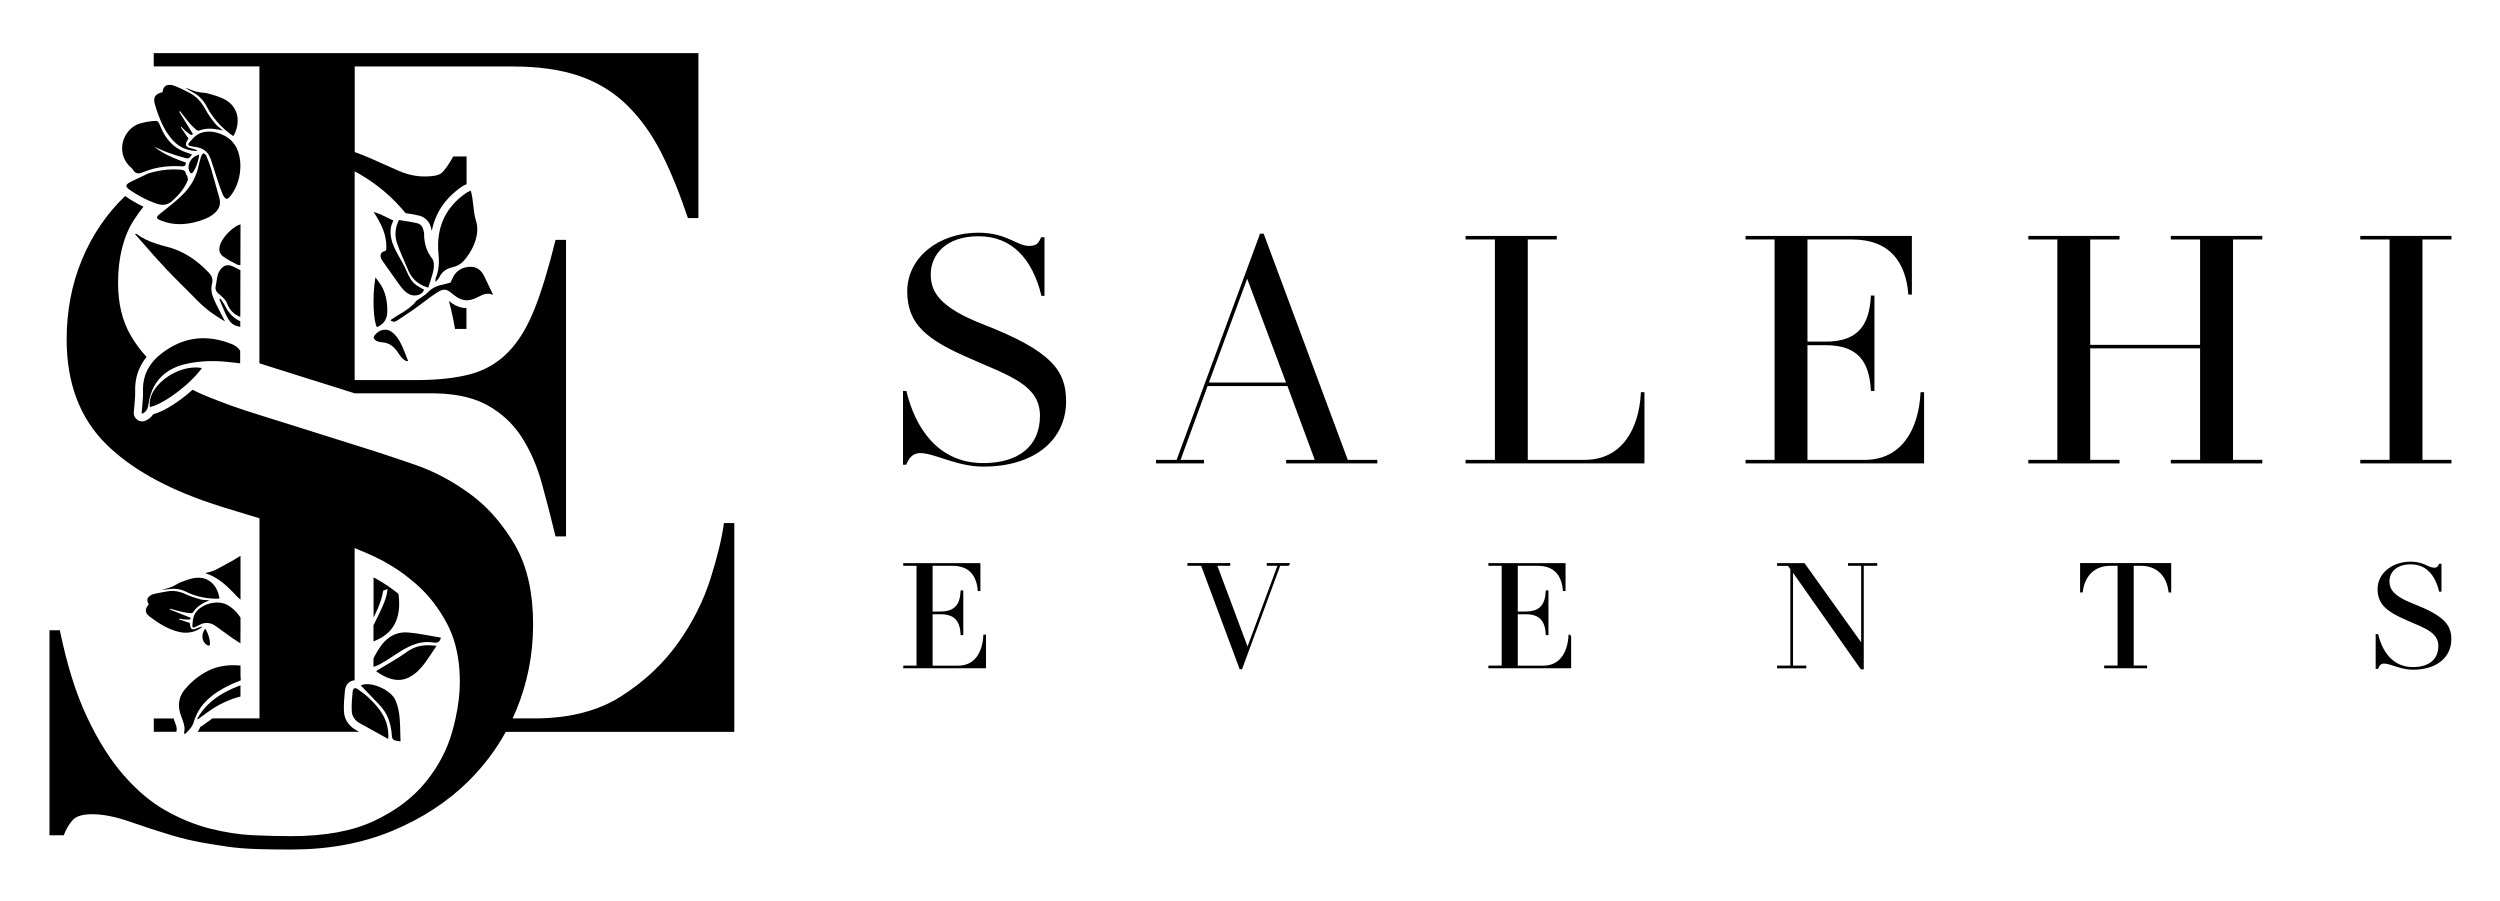 <?xml version="1.0" encoding="utf-8"?>
<!-- Generator: Adobe Illustrator 23.0.5, SVG Export Plug-In . SVG Version: 6.00 Build 0)  -->
<svg version="1.1" id="Layer_1" xmlns="http://www.w3.org/2000/svg" xmlns:xlink="http://www.w3.org/1999/xlink" x="0px" y="0px"
	 viewBox="0 0 1280 461.12" style="enable-background:new 0 0 1280 461.12;" xml:space="preserve">
<style type="text/css">
	.st0{stroke:#000000;stroke-miterlimit:10;}
</style>
<g>
	<g>
		<path d="M193.04,167.53c1.08-0.48,1.98-1.05,2.73-1.76c1.58-1.48,2.43-3.46,2.51-5.9c0.13-4.37-0.53-8.66-2.46-12.59
			c0-0.03-0.03-0.03-0.03-0.05c-0.93-1.86-2.36-3.49-3.56-5.22C190.48,152.17,191.25,165.09,193.04,167.53"/>
		<path d="M194.94,175.18c0.33,0.05,0.65,0.08,0.95,0.1c3.19,0.25,5.44,1.96,7.28,4.37c0.93,1.2,1.66,2.61,2.71,3.69
			c0.53,0.55,1.2,1,1.96,1.51h1.13c-1.43-3.56-2.53-6.72-4.09-9.66c-1.08-2.06-2.63-4.09-4.52-5.39c-1.66-1.15-3.66-1.23-5.42-0.55
			c-1.56,0.6-2.94,1.83-3.71,3.44C191.88,174.53,193.39,174.98,194.94,175.18"/>
		<path d="M123.14,307.09v-22.5c-0.03,0.03-0.05,0.03-0.1,0.05c-0.38,0.2-0.75,0.43-1.13,0.68c-0.58,0.38-1.18,0.73-1.76,1.08
			c-0.58,0.35-1.15,0.7-1.76,1.03c-1.76,1-3.54,1.98-5.34,2.91c-1,0.53-2.01,1.05-3.01,1.56c-0.35,0.18-0.73,0.35-1.13,0.48
			c-0.55,0.2-1.13,0.35-1.73,0.5c-0.25,0.08-0.5,0.13-0.78,0.2c-0.23,0.05-0.45,0.13-0.65,0.18c-0.23,0.05-0.45,0.13-0.68,0.2
			c0.63,0.2,1.25,0.43,1.86,0.68c0.6,0.25,1.18,0.5,1.76,0.78c1.13,0.58,2.21,1.2,3.24,1.91c0.38,0.25,0.78,0.53,1.15,0.8
			c0.95,0.7,1.86,1.46,2.76,2.26c0.93,0.83,1.83,1.68,2.71,2.58c0.3,0.3,0.58,0.6,0.88,0.9c0.58,0.6,1.15,1.2,1.71,1.83
			C121.79,305.86,122.46,306.51,123.14,307.09"/>
		<path d="M123.14,346.58v-5.8c-1.53-0.15-3.06-0.23-4.59-0.18c-0.48,0-0.95,0.03-1.43,0.05c-0.05,0-0.1,0-0.15,0.03
			c-0.4,0.03-0.8,0.05-1.2,0.1c-0.1,0-0.23,0.03-0.33,0.05c-0.33,0.05-0.65,0.08-0.98,0.15c-0.03,0-0.05,0-0.08,0
			c-0.1,0.03-0.23,0.03-0.33,0.05c-0.43,0.08-0.88,0.15-1.3,0.25c-0.03,0-0.03,0-0.05,0c-0.45,0.1-0.9,0.2-1.35,0.33
			c-0.1,0.03-0.23,0.08-0.33,0.1c-0.33,0.1-0.65,0.2-0.98,0.3c-0.15,0.05-0.28,0.1-0.43,0.15c-0.3,0.1-0.63,0.23-0.93,0.35
			c-0.13,0.05-0.28,0.1-0.4,0.15c-0.43,0.18-0.85,0.38-1.3,0.58c-0.6,0.3-1.2,0.6-1.81,0.93c-1.03,0.58-2.03,1.18-2.99,1.86
			c-1.08,0.75-2.11,1.56-3.11,2.41c-1.66,1.43-3.19,3.01-4.59,4.74c-0.28,0.33-0.5,0.65-0.73,0.98c-0.23,0.33-0.43,0.68-0.63,1
			c-0.53,0.95-0.9,1.93-1.15,2.94c-0.53,2.16-0.45,4.42,0.2,6.77c0.13,0.43,0.25,0.85,0.4,1.28c0.15,0.43,0.3,0.85,0.48,1.28
			c0.05,0.1,0.08,0.23,0.13,0.33c0.03,0.1,0.08,0.2,0.1,0.3c0.15,0.43,0.3,0.85,0.45,1.28c0.13,0.38,0.25,0.78,0.35,1.15
			c0.03,0.1,0.05,0.2,0.08,0.3c0.15,0.58,0.25,1.18,0.3,1.78c0.03,0.25,0.03,0.5,0.03,0.75c0,0.43-0.05,0.83-0.13,1.28
			c-0.05,0.28-0.1,0.58-0.18,0.88c0.23,0.08,0.43,0.18,0.65,0.25c0.35-0.38,0.73-0.75,1.1-1.13c0.15-0.15,0.28-0.3,0.43-0.43
			c0.5-0.53,1-1.05,1.43-1.63c0.3-0.43,0.58-0.88,0.8-1.35c0.03-0.05,0.05-0.1,0.08-0.15c0.13-0.28,0.25-0.53,0.35-0.8
			c0.1-0.28,0.2-0.55,0.28-0.83c0.18-0.55,0.35-1.1,0.55-1.63c0.13-0.35,0.25-0.68,0.4-1c0.35-0.85,0.75-1.68,1.2-2.46
			c1.33-2.36,2.99-4.39,4.94-6.22c1.91-1.81,4.09-3.36,6.45-4.79l0,0c0.5-0.3,1-0.58,1.51-0.85c0.18-0.1,0.35-0.2,0.53-0.3l0,0l0,0
			c0.1-0.05,0.23-0.13,0.33-0.18c0.25-0.15,0.5-0.28,0.78-0.4c0.6-0.33,1.23-0.63,1.86-0.93c0.5-0.23,0.98-0.45,1.48-0.68
			c1.28-0.58,2.61-1.1,3.91-1.61v-1.78"/>
		<path d="M76.58,315.65c4.74,3.61,9.76,6.8,15.73,8.03c1.18,0.25,2.36,0.33,3.49,0.25c1.43-0.08,2.86-0.38,4.21-0.9
			c0.75-0.3,1.48-0.65,2.21-1.08c0.4-0.23,0.75-0.53,1.15-0.8c-0.05-0.1-0.1-0.2-0.15-0.33c-0.73,0.25-1.48,0.43-2.16,0.75
			c-0.23,0.1-0.43,0.18-0.63,0.28c-2.21,0.88-2.94,0.25-3.19-2.48c-0.03-0.18,0-0.35,0-0.4c-0.88-0.3-1.73-0.58-2.58-0.85
			c-1-0.33-2.01-0.68-2.99-1c0.03-0.13,0.05-0.25,0.1-0.38c0.68,0.13,1.35,0.28,2.03,0.35c0.33,0.03,0.65,0.05,0.98,0.08
			c0.43,0.03,0.85,0.03,1.28,0.03c0.7-0.03,1.61,0.18,1.58-0.88c-0.85-0.33-1.68-0.68-2.51-1c-2.71-1.08-5.42-2.16-8.1-3.24
			c0.05-0.15,0.1-0.28,0.15-0.43c2.08,0.58,4.14,1.2,6.22,1.68c0.75,0.18,1.51,0.3,2.26,0.4c0.68,0.1,1.35,0.15,2.06,0.23
			c0.38,0.05,0.93-0.13,1.1-0.4c1-1.61,2.28-2.81,3.74-3.81c1.4-0.98,2.99-1.73,4.64-2.41c-1.56-0.15-3.19-0.05-4.69-0.48
			c-0.13-0.03-0.23-0.08-0.35-0.1c-2.36-0.65-4.74-1.43-6.95-2.48c-3.06-1.43-6.17-2.06-9.48-1.51c-2.08,0.35-4.16,0.73-6.22,1.2
			c-0.3,0.08-0.6,0.15-0.9,0.2c-0.93,0.23-1.88,0.83-2.53,1.51c-0.93,1-0.78,2.33,0.03,3.64c-0.03,0.08,0,0.2-0.05,0.25
			C74.09,311.96,74.12,313.77,76.58,315.65"/>
		<path d="M123.14,323.47v-7.3c-0.08-0.1-0.15-0.23-0.23-0.33c-1.71-2.53-3.91-4.69-6.42-6.07c-0.38-0.2-0.78-0.4-1.2-0.55
			c-1.33-0.5-2.81-0.73-4.29-0.73c-2.23,0.03-4.52,0.58-6.5,1.58c-2.38,1.2-4.34,3.01-5.22,5.29c-0.58,1.51-0.63,3.26-0.8,4.92
			c-0.1,1,0.53,1.23,1.35,0.83c0.45-0.2,0.88-0.45,1.33-0.68c0.3-0.15,0.6-0.3,0.9-0.45c1.58-0.88,3.16-1.18,4.69-0.98
			c0.53,0.08,1.03,0.2,1.56,0.38c0.63,0.23,1.23,0.55,1.86,0.98c1.88,1.3,3.69,2.63,5.49,3.96c2.41,1.78,4.84,3.51,7.45,5.09v-5.95"
			/>
		<path d="M101.82,295.78c-0.63,0-1.25,0.03-1.93,0.1c-2.43,0.35-4.84,1.25-7.15,2.13c-0.55,0.2-1.1,0.48-1.63,0.78
			c-1,0.55-2.01,1.2-3.06,1.63c-1.61,0.65-3.31,1.03-4.99,1.53c0,0.05,0,0.08,0,0.1c1.28-0.15,2.58-0.25,3.86-0.45
			c3.06-0.45,5.92,0.13,8.68,1.53c2.43,1.23,5.37,2.16,8.33,2.73c2.43,0.48,4.92,0.7,7.2,0.65c0.4,0,0.83,0,1.23-0.03
			c-0.08-0.7-0.23-1.38-0.4-2.03c-0.38-1.46-0.98-2.81-1.76-3.99C108.36,297.68,105.45,295.83,101.82,295.78"/>
		<path d="M107.18,330.5c0.25-0.15,0.35-0.75,0.33-1.15c-0.1-1.88-0.58-3.64-1.3-5.32c-0.15-0.35-0.3-0.7-0.48-1.05
			c-0.18-0.38-0.38-0.75-0.58-1.13c-0.43,0.5-0.78,1.03-1.03,1.61c-0.3,0.73-0.48,1.53-0.48,2.28c-0.03,1.83,0.8,3.56,2.33,4.49
			C106.33,330.45,106.91,330.65,107.18,330.5"/>
		<path d="M191.23,341.41c0.93-0.25,1.81-0.58,2.63-1c3.01-1.56,5.85-3.46,8.71-5.32c0.88-0.58,1.73-1.13,2.61-1.68
			c5.07-3.16,10.34-5.44,16.53-4.47c0.3,0.05,0.6,0.08,0.88,0.1c0.25,0.03,0.5,0.03,0.75,0c0.2-0.03,0.4-0.05,0.6-0.13
			c0.2-0.05,0.38-0.13,0.53-0.25c0.18-0.1,0.33-0.23,0.48-0.4c0.15-0.15,0.28-0.35,0.38-0.58c0.18-0.33,0.3-0.73,0.38-1.23
			c-1.51-0.25-2.99-0.5-4.49-0.78c-0.6-0.1-1.2-0.23-1.83-0.33c-3.51-0.63-7.05-1.25-10.61-1.51c-0.43-0.03-0.85-0.05-1.28-0.05
			c-0.1,0-0.2,0-0.33,0c-0.35,0-0.68,0.03-1,0.05c-0.08,0-0.15,0.03-0.23,0.03c-0.85,0.1-1.68,0.28-2.48,0.5
			c-3.36,1-6.22,3.26-8.48,6.42c-1.15,1.61-2.21,3.31-3.11,5.07c-0.25,0.48-0.45,0.9-0.65,1.3v4.24"/>
		<path d="M194.31,313.89c-1,2.11-2.03,4.16-3.09,6.25v8.25c8.61-3.36,12.74-9.01,13.15-18.29c0.08-1.83-0.05-3.91-0.35-6.05
			c-0.18-0.15-0.35-0.28-0.53-0.4c-0.8-0.63-1.61-1.28-2.43-1.88c-0.4-0.3-0.8-0.58-1.2-0.85c-0.43-0.3-0.88-0.63-1.3-0.93
			c-0.68-0.45-1.33-0.88-2.01-1.3c-1.08-0.68-2.16-1.33-3.26-1.96c-0.68-0.38-1.35-0.78-2.03-1.13v20.55
			c1.48-2.94,2.83-5.9,3.81-8.98c0.48-1.53,0.88-3.11,1.13-4.72c0.7-0.28,1.48-0.58,2.26-0.9c-0.15,1.61-0.5,3.19-0.98,4.72
			C196.65,308.87,195.49,311.38,194.31,313.89"/>
		<path d="M69.05,119.79c1.46,1.66,2.89,3.26,4.32,4.89c3.84,4.39,7.58,8.68,11.49,12.82c5.29,5.62,10.91,10.94,16.31,16.48
			c4.14,4.24,8.86,7.65,14.05,10.61c-0.28-0.55-0.58-1.08-0.85-1.63c-1.61-3.19-3.34-6.32-4.79-9.58c-1.13-2.56-1.78-5.32-1.03-8.1
			c0.63-2.31-0.08-4.01-1.61-5.64c-6.02-6.4-12.97-11.16-21.63-13.35c-3.79-0.95-7.53-2.06-11.01-3.81
			c-1.51-0.75-2.96-1.63-4.37-2.66C69.8,119.74,69.65,119.79,69.05,119.79"/>
		<path d="M123.09,138.35c-1.23-0.7-2.51-1.33-3.81-1.93c-2.31-1.05-4.26-0.83-5.92,1c-0.8,0.88-1.48,2.03-1.81,3.16
			c-0.53,1.91-0.68,3.94-1.1,5.9c-0.38,1.73,0.23,2.86,1.61,4.01c1.63,1.38,3.54,2.96,4.21,4.84c1.3,3.66,3.71,5.72,6.77,6.92
			L123.09,138.35"/>
		<path d="M123.14,114.84c-1.46,0.4-3.21,1.51-4.89,2.94c-4.49,3.86-8.4,10.34-4.09,13.47c2.21,1.61,4.62,2.89,7.05,4.11
			c0.55,0.28,1.2,0.38,1.88,0.4L123.14,114.84"/>
		<path d="M123.02,164.47c-3.21-1.35-5.95-4.09-7.9-8.08c-0.6-1.23-1.53-2.31-2.28-3.46c-0.18,0.13-0.35,0.25-0.53,0.38
			c0.63,1.48,1.28,2.96,1.91,4.44c2.91,6.9,4.01,8.73,8.81,9.61L123.02,164.47"/>
		<path d="M90.02,371.07c-0.18-0.58-0.43-1.23-0.7-1.96c-0.15-0.4-0.3-0.83-0.45-1.25H78.74v6.82h11.52
			c0.03-0.08,0.03-0.15,0.05-0.2c0.05-0.2,0.1-0.38,0.13-0.58c0.03-0.2,0.05-0.38,0.05-0.58c0-0.15,0-0.3-0.03-0.45
			c-0.03-0.38-0.13-0.8-0.23-1.23C90.13,371.44,90.07,371.27,90.02,371.07"/>
		<path d="M370.66,267.78c-0.98,7.48-3.26,16.93-6.82,28.3c-3.59,11.39-9.08,22.38-16.56,32.94c-7.48,10.59-17.14,19.69-29,27.32
			c-8,5.17-17.36,8.58-28.1,10.26c-5.17,0.8-10.69,1.23-16.51,1.23h-11.21c0.68-1.46,1.33-2.96,1.96-4.47
			c2.78-6.75,4.87-13.7,6.3-20.82c1.48-7.43,2.23-15.05,2.23-22.88c0-15.98-2.94-29.23-8.81-39.76l0,0c-0.23-0.4-0.45-0.8-0.7-1.23
			c-0.58-1-1.18-1.98-1.81-2.94v-0.03c-1.78-2.81-3.69-5.44-5.67-7.95c-2.21-2.78-4.54-5.42-7-7.8c-2.66-2.61-5.47-4.99-8.43-7.15
			c-8.93-6.5-18.11-11.39-27.52-14.65c-2.16-0.73-4.21-1.46-6.2-2.13c-6.7-2.28-12.42-4.16-17.19-5.69l-8.03-2.53l-48.75-15.33
			l-2.21-0.7c-7.75-2.38-15.43-5.12-23.03-8.18c-0.68-0.28-1.38-0.55-2.06-0.83c-2.41-0.98-4.72-2.06-6.97-3.19
			c-6.6,5.95-14.5,11.04-20.17,12.57c-0.85,1.33-2.18,2.61-4.24,3.36c-0.45,0.18-0.93,0.25-1.4,0.25c-0.93,0-1.83-0.3-2.56-0.9
			c-1.68-1.28-1.76-2.99-1.71-3.66c0.08-1.23,0.2-2.46,0.33-3.66c0.23-2.46,0.45-4.77,0.38-7.02c-0.23-6.8,1.73-12.74,5.85-17.76
			c-3.14-3.39-5.9-7.12-8.25-11.21c-4.21-7.33-6.35-16.18-6.35-26.59c0-13,2.68-23.73,8.03-32.21c1.56-2.43,3.21-4.72,4.99-6.9
			c-3.11-1.46-6.25-3.26-9.43-5.47c-0.05,0.05-0.13,0.1-0.18,0.18c-9.43,9.11-16.73,19.94-21.93,32.46
			c-5.19,12.52-7.8,26.12-7.8,40.74c0,22.45,6.75,40.34,20.25,53.69c12.34,12.22,30.11,22.28,53.24,30.11
			c2.11,0.73,4.26,1.43,6.47,2.11l18.77,5.72v102.43h-24.11c-0.18,0.13-0.35,0.25-0.53,0.38c0,0-0.03,0-0.03,0.03l-4.52,3.31
			c-0.13,0.1-0.28,0.2-0.43,0.28c-0.15,0.08-0.3,0.15-0.45,0.2c-0.05,0.03-0.13,0.05-0.18,0.08c-0.28,0.7-0.63,1.35-1,1.98
			c-0.13,0.2-0.25,0.4-0.4,0.6h82.64c-0.53-0.3-1.08-0.6-1.61-0.9c-3.66-2.06-5.9-5.42-6.12-9.28c-0.2-3.61,0.1-7.07,0.48-10.91
			c0.35-3.51,2.71-5.14,4.97-5.27v-67.69c1.76,0.7,3.56,1.43,5.37,2.23c1.25,0.55,2.56,1.13,3.84,1.71c0.35,0.15,0.68,0.3,1.03,0.48
			c2.89,1.35,5.69,2.86,8.4,4.52c1.76,1.05,3.46,2.18,5.17,3.39c0.48,0.33,0.95,0.68,1.43,1.03c0.85,0.63,1.71,1.28,2.53,1.96
			c0.5,0.4,1,0.8,1.51,1.23c0.73,0.6,1.46,1.18,2.16,1.81c6.5,5.69,11.87,12.62,16.08,20.75c3.41,6.57,5.44,14.2,6.1,22.88
			c0.18,2.08,0.25,4.21,0.25,6.42c0,5.87-0.73,12.17-2.21,18.87c-0.48,2.21-1.05,4.47-1.71,6.77c0,0.03-0.03,0.05-0.03,0.08
			c-2.56,9.06-6.95,17.46-13.22,25.26c-0.15,0.18-0.28,0.35-0.43,0.53c-6.5,7.98-15.28,14.58-26.32,19.77
			c-11.06,5.22-25.19,7.8-42.4,7.8c-6.17,0-12.74-0.18-19.74-0.48c-6.97-0.33-14.3-1.48-21.93-3.41c-7.65-1.96-15.2-5.04-22.68-9.26
			c-7.48-4.21-14.63-10.26-21.45-18.06c-6.82-7.8-13.1-17.74-18.77-29.78c-5.69-12.02-10.31-26.84-13.9-44.41h-5.32v104.94h7.3
			c1.3-3.26,2.83-5.87,4.64-7.83c1.78-1.96,5.12-2.94,9.98-2.94c5.52,0,12.02,1.3,19.49,3.91c7.45,2.61,14.45,4.87,20.95,6.82
			c5.52,1.63,10.56,2.83,15.1,3.66c4.54,0.83,9.08,1.53,13.65,2.21c4.54,0.65,9.41,1.05,14.63,1.23c5.19,0.18,11.21,0.25,18.04,0.25
			c19.17,0,36.38-3.19,51.66-9.53c15.25-6.35,28.27-14.8,38.99-25.39c0,0,0.03-0.03,0.03-0.05c7.7-7.58,14.07-16.01,19.17-25.26
			h117.01V267.8h-5.32"/>
		<path d="M90.02,371.07c0.05,0.2,0.13,0.38,0.18,0.58"/>
		<path d="M103.22,371.79c-0.15,0.08-0.3,0.15-0.45,0.2"/>
		<path d="M132.82,71.52v114.48c1.73,0.58,3.49,1.13,5.22,1.68c0.03,0,26.02,8.18,43.53,13.7h39.46c0.7,0,1.43,0,2.11,0.03
			c5.87,0.13,11.16,0.78,15.88,1.98c3.89,1,7.4,2.36,10.54,4.09c7.3,4.06,13.15,9.51,17.56,16.36c4.39,6.85,7.8,14.65,10.24,23.43
			c2.41,8.63,4.72,17.59,6.95,26.87c0.05,0.15,0.08,0.33,0.13,0.48h5.37V122.82h-5.37c-3.59,14.65-7.23,26.59-10.96,35.88
			c-2.71,6.7-5.82,12.37-9.38,17.03c-1.35,1.81-2.78,3.44-4.29,4.94c-5.37,5.37-11.79,9.03-19.27,10.99
			c-7.33,1.91-16.26,2.89-26.72,2.94h-32.24V87.72c8.88,4.77,16.61,10.79,23.16,18.04c0.7,0.78,1.4,1.58,2.08,2.38
			c0.28,0.33,0.53,0.65,0.8,0.98h0.03c2.23,0.35,4.54,0.7,6.87,1.25c3.26,0.78,5.62,3.31,6.3,6.8c0.03,0.1,0.05,0.23,0.08,0.33
			c0.05,0.2,0.1,0.45,0.18,0.75c1.78-9.28,6.97-16.93,15.55-22.8c0.65-0.45,1.3-0.73,1.91-1c0.1-0.05,0.23-0.1,0.35-0.15V80.12
			h-6.82c-2.61,4.57-4.64,7.4-6.1,8.53c-1.46,1.15-4.32,1.71-8.53,1.71c-3.59,0-7.12-0.6-10.59-1.83c-0.93-0.33-1.88-0.7-2.81-1.1
			c-4.39-1.96-9.36-4.16-14.88-6.6c-2.33-1.03-4.84-2.01-7.55-2.96V34.04h80.91c13.32,0,24.69,1.63,34.12,4.87
			c9.41,3.26,17.56,8.23,24.36,14.9c6.82,6.67,12.67,14.8,17.56,24.39c4.87,9.61,9.41,20.75,13.65,33.44h5.37V27.19H78.71v6.82
			h54.11V71.52"/>
		<path d="M229.84,154.11c0.38,1.35,0.73,2.71,1.05,4.06l0,0c0.8,3.39,1.51,6.8,2.08,10.24h5.85v-10.64
			c-2.53-0.03-4.97-0.83-7.38-2.46C230.84,154.88,230.32,154.48,229.84,154.11"/>
		<path d="M215.61,330.65c-0.63,0.1-1.23,0.25-1.83,0.43c-0.9,0.25-1.81,0.6-2.68,1.03c-0.58,0.28-1.18,0.6-1.76,0.98
			c-0.28,0.18-0.58,0.38-0.88,0.58c-0.85,0.6-1.73,1.2-2.58,1.78c-0.23,0.15-0.43,0.28-0.65,0.43c-0.85,0.55-1.71,1.1-2.58,1.63
			c-3.34,2.06-6.75,4.01-10.11,6.1c3.94,2.89,7.48,4.29,10.66,4.49c1.35,0.08,2.66-0.05,3.91-0.4h0.03c0.23-0.08,0.48-0.13,0.7-0.23
			c0.03,0,0.05-0.03,0.08-0.03c0.23-0.08,0.43-0.15,0.65-0.25c0.03,0,0.05-0.03,0.08-0.03c0.23-0.1,0.45-0.2,0.68-0.3
			c0,0,0.03,0,0.03-0.03c0.7-0.35,1.38-0.75,2.06-1.2c0.05-0.03,0.1-0.08,0.15-0.1c0.18-0.13,0.33-0.25,0.5-0.38
			c0.08-0.05,0.13-0.1,0.2-0.15c0.15-0.13,0.3-0.23,0.43-0.35c0.08-0.05,0.15-0.13,0.23-0.18c0.15-0.13,0.28-0.25,0.43-0.38
			c0.08-0.08,0.15-0.13,0.23-0.2c0.15-0.13,0.3-0.28,0.43-0.4c0.08-0.05,0.13-0.13,0.2-0.18c0.2-0.2,0.4-0.4,0.6-0.63
			c0.78-0.83,1.53-1.68,2.23-2.56c0.23-0.3,0.45-0.6,0.68-0.9c0.48-0.68,0.95-1.35,1.43-2.06c1.35-1.98,2.71-4.01,4.14-6.17
			c0.08-0.1,0.13-0.2,0.2-0.3c-0.1-0.03-0.2-0.03-0.3-0.05C220.51,330.3,218,330.25,215.61,330.65"/>
		<path d="M181.55,352.38c-0.18,0.05-0.33,0.13-0.48,0.28c-0.25,0.25-0.43,0.7-0.5,1.35c-0.35,3.41-0.65,6.87-0.45,10.29
			c0.15,2.56,1.71,4.67,4.06,5.97c2.63,1.48,5.27,2.94,7.98,4.42c1.46,0.83,2.96,1.63,4.47,2.48c0.73,0.4,1.43,0.8,2.16,1.2
			c0.08-1.28,0.08-2.51-0.05-3.69c-0.23-2.53-0.85-4.77-1.78-6.82c-1.96-4.32-5.17-7.78-8.71-11.09c-1.46-1.38-3.19-2.46-4.79-3.69
			C182.77,352.53,182.07,352.22,181.55,352.38"/>
		<path d="M186.64,350.37c-0.7,0.1-1.33,0.3-1.88,0.6c2.13,2.23,4.32,4.49,6.47,6.75c0.15,0.15,0.28,0.3,0.43,0.45
			c0.9,0.93,1.81,1.88,2.71,2.83c1.98,2.08,3.41,4.37,4.42,6.85c0.85,2.13,1.38,4.42,1.66,6.82c0.03,0.3,0.05,0.6,0.08,0.9
			c0.2,2.61,0.35,3.21,2.23,3.66c0.58,0.13,1.33,0.25,2.31,0.4c-0.1-1.86-0.13-3.71-0.15-5.54c-0.05-2.08-0.1-4.19-0.28-6.25
			c-0.28-3.16-0.85-6.3-2.16-9.33c-0.05-0.13-0.1-0.23-0.18-0.35c-1.73-3.49-6.65-6.4-11.06-7.45
			C189.55,350.29,187.97,350.17,186.64,350.37"/>
		<path d="M116.29,185.27c2.18,0.2,4.39,0.48,6.67,0.75l0.03-6.35c-0.98-1.78-2.61-2.83-4.59-3.61
			c-11.92-4.67-22.98-3.74-33.24,3.16c-0.95,0.63-1.91,1.3-2.83,2.06c-1.73,1.35-3.21,2.83-4.44,4.39
			c-3.26,4.09-4.87,8.91-4.67,14.75c0.03,0.75,0.03,1.51,0,2.26c-0.08,1.98-0.28,3.96-0.45,5.95c-0.1,0.98-0.18,1.96-0.25,2.94
			c0,0.08,0.15,0.15,0.25,0.23c0.43-0.15,0.8-0.38,1.1-0.6c1.48-1.03,1.96-2.71,2.21-4.59c0.93-6.65,3.84-11.87,8.43-15.45
			c2.63-2.06,5.82-3.59,9.51-4.54c0.25-0.08,0.53-0.13,0.78-0.18c3.54-0.85,7.07-1.3,10.64-1.48
			C109.02,184.79,112.65,184.91,116.29,185.27"/>
		<path d="M86.41,192.49c-6.25,4.01-10.64,10.21-9.61,15.93c0.98-0.23,2.08-0.6,3.24-1.1c4.39-1.88,9.83-5.54,14.68-9.73
			c2.66-2.31,5.12-4.77,7.12-7.18c0.35-0.43,0.7-0.85,1.03-1.28c0.18-0.23,0.38-0.48,0.53-0.7c-1.81-0.33-3.66-0.35-5.54-0.15
			C93.89,188.73,89.85,190.28,86.41,192.49"/>
		<path d="M66.69,85.39c0.53,0.48,1.05,0.95,1.4,1.53c0.18,0.3,0.38,0.58,0.58,0.8c1.23,1.4,2.73,1.23,4.59,0.45
			c3.66-1.53,7.43-2.46,11.29-2.86c2.61-0.28,5.27-0.33,7.98-0.18c0.18,0,0.33,0,0.48,0.03c1.38,0.1,2.11-0.28,2.18-1.81
			c0-0.05,0-0.08,0-0.1c-0.73-0.25-1.46-0.53-2.18-0.78c-0.55-0.2-1.1-0.4-1.66-0.63c-3.76-1.46-7.4-3.11-10.71-5.44
			c-0.55-0.4-1.1-0.8-1.66-1.23c0.73,0.3,1.46,0.63,2.18,0.95c1.61,0.7,3.21,1.4,4.84,2.01c2.56,0.93,5.19,1.76,7.83,2.48
			c0.05,0.03,0.13,0.03,0.18,0.05c0.1,0.03,0.18,0.05,0.28,0.08c1.25,0.35,1.86,0.48,2.38,0.18c0.48-0.25,0.9-0.8,1.68-1.81
			c-0.13-0.05-0.25-0.08-0.38-0.13c-0.03,0-0.05-0.03-0.08-0.03c-0.75-0.25-1.48-0.53-2.21-0.8c-0.55-0.2-1.08-0.4-1.61-0.6
			c-0.08-0.03-0.13-0.05-0.2-0.08c-2.61-1.08-4.77-2.58-6.55-4.44c-2.23-2.31-3.91-5.12-5.19-8.3c-1.15-2.89-1.18-3.04-4.16-2.73
			c-0.08,0-0.15,0.03-0.23,0.03c-1.88,0.2-3.79,0.55-5.62,1.05c-8.91,2.38-13.22,14.45-5.85,21.95
			C66.42,85.14,66.57,85.27,66.69,85.39"/>
		<path d="M89.25,43.92c-0.2-0.08-0.45-0.15-0.68-0.23c-0.9-0.25-1.91-0.3-2.78-0.13c-0.15,0.03-0.28,0.08-0.43,0.13
			c-1.28,0.45-1.96,1.71-2.11,3.34c-0.08,0.08-0.13,0.18-0.23,0.2c-3.51,0.88-4.74,2.61-3.74,6.1c0.45,1.56,0.93,3.11,1.48,4.62
			c1.78,5.07,4.11,9.86,7.8,13.95c0.13,0.13,0.25,0.25,0.38,0.38c1.08,1.13,2.28,2.08,3.59,2.81c1.46,0.85,3.04,1.43,4.72,1.81
			c0.63,0.13,1.25,0.25,1.91,0.3c0.25,0.03,0.53,0.03,0.78,0.05c0.28,0,0.58,0,0.85,0c0.03-0.13,0.05-0.28,0.08-0.4
			c-0.18-0.05-0.35-0.13-0.53-0.18c-0.58-0.2-1.15-0.4-1.76-0.55c-0.1-0.03-0.18-0.05-0.28-0.08c-2.31-0.48-3.26-1.13-3.09-2.41
			c0.1-0.63,0.43-1.38,1.03-2.33c0.1-0.18,0.25-0.33,0.28-0.38c-0.33-0.48-0.65-0.93-0.95-1.38c-0.15-0.23-0.3-0.43-0.45-0.65
			c-0.85-1.23-1.71-2.43-2.53-3.64c0.13-0.1,0.23-0.2,0.35-0.3c0.55,0.6,1.08,1.23,1.68,1.76c0.45,0.43,0.93,0.8,1.43,1.18
			c0.2,0.15,0.4,0.33,0.63,0.48c0.23,0.15,0.48,0.35,0.7,0.5c0.45,0.3,0.93,0.43,1.4-0.25c-0.05-0.08-0.1-0.15-0.13-0.2
			c-0.4-0.63-0.78-1.25-1.15-1.88c-1.93-3.14-3.86-6.22-5.77-9.33c0.15-0.1,0.3-0.2,0.45-0.3c1.56,1.98,3.06,4.01,4.72,5.95
			c0.73,0.85,1.56,1.66,2.38,2.46c0.4,0.4,0.83,0.78,1.25,1.15c0.33,0.3,0.98,0.53,1.33,0.4c2.41-0.93,4.79-1.13,7.18-0.93
			c1.68,0.15,3.36,0.48,5.07,0.9c-1.2-1.08-2.53-2.03-3.61-3.19c-0.15-0.18-0.33-0.35-0.48-0.53c-1.88-2.38-3.66-4.87-5.09-7.53
			c-1.91-3.49-4.39-6.25-7.9-8.05c-1.98-1.03-3.99-2.03-6.05-2.94C90.38,44.37,89.82,44.15,89.25,43.92"/>
		<path d="M92.88,100.29c-3.21,3.04-6.7,5.8-10.19,8.55c-0.28,0.23-0.58,0.45-0.85,0.68c-1.46,1.15-1.88,1.91-1,2.61
			c0.28,0.2,0.65,0.4,1.15,0.6c2.28,0.9,4.69,1.63,7.12,1.88c4.62,0.48,9.18-0.28,13.1-1.51c3.31-1.13,6.02-2.28,8.15-4.42
			c1.3-1.3,2.06-2.73,2.23-4.32c0.1-1,0-2.08-0.33-3.21c-0.83-2.78-1.61-5.59-2.38-8.4c-0.55-2.03-1.13-4.04-1.71-6.05
			c-0.33-1.08-0.68-2.16-1.08-3.21c-0.38-1.08-0.8-2.13-1.23-3.19c-0.08-0.2-0.15-0.38-0.23-0.58c-0.18-0.43-0.65-0.73-1.1-1.03
			c-0.15-0.1-0.3-0.2-0.43-0.3c-0.38,0.53-0.88,1-1.08,1.58c-0.08,0.2-0.13,0.4-0.2,0.63c-0.03,0.05-0.05,0.13-0.05,0.18
			c-0.35,1.1-0.68,2.26-0.9,3.39c-0.1,0.48-0.23,0.93-0.33,1.4c-0.38,1.58-0.88,3.09-1.48,4.52c-0.38,0.9-0.8,1.78-1.25,2.63
			C97.28,95.5,95.29,98.03,92.88,100.29"/>
		<path d="M116.24,70.24c-0.43-0.3-0.88-0.55-1.33-0.8c-1.28-0.68-2.66-1.2-4.04-1.56c-3.49-0.88-7.12-0.65-9.86,1.1
			c-1.61,1.03-2.86,2.63-4.19,4.09c-0.38,0.43-0.48,0.78-0.35,1.08c0.13,0.33,0.5,0.55,1.08,0.65c0.48,0.1,0.98,0.18,1.46,0.28
			c0.48,0.08,0.95,0.15,1.46,0.23c0.13,0.03,0.23,0.05,0.35,0.08c0.2,0.03,0.4,0.08,0.6,0.13c1.15,0.25,2.16,0.68,3.06,1.28
			c0.15,0.1,0.33,0.2,0.48,0.33c0.33,0.25,0.63,0.53,0.93,0.85c0.73,0.78,1.3,1.73,1.76,2.86c0.08,0.18,0.15,0.35,0.23,0.55
			c1.25,3.64,2.33,7.33,3.54,10.96c0.8,2.48,1.68,4.94,2.68,7.35c0.2,0.48,0.53,0.9,0.83,1.3c0.53,0.7,1.08,0.93,1.66,0.68
			c0.25-0.1,0.5-0.3,0.75-0.58c5.75-6.37,7.45-17.51,3.86-25.26c-0.33-0.7-0.73-1.35-1.2-1.98
			C118.95,72.37,117.7,71.19,116.24,70.24"/>
		<path d="M95.72,89.91c-0.2-0.28-0.45-0.53-0.5-0.83c0-0.03,0-0.05-0.03-0.08c-0.03-0.15-0.05-0.3-0.1-0.43
			c-0.38-1.3-1.35-1.58-2.51-1.68c-0.25-0.03-0.5-0.05-0.75-0.05c-3.76-0.28-7.45,0-11.09,0.73c-1.58,0.3-3.14,0.7-4.72,1.18
			c-2.56,1.2-5.12,2.38-7.65,3.64c-0.63,0.3-1.23,0.6-1.86,0.93c-2.28,1.18-2.38,2.28-0.3,3.74c0.28,0.2,0.58,0.38,0.85,0.58
			c2.91,1.96,5.95,3.69,9.16,5.09c1.51,0.65,3.01,1.25,4.59,1.73c0.25,0.08,0.48,0.13,0.7,0.18c2.38,0.55,4.57,0.08,6.52-1.63
			c3.39-2.99,6.3-6.32,8.03-10.56c0.03-0.03,0.03-0.08,0.05-0.1c0.23-0.53,0-1.3-0.18-1.93C95.95,90.21,95.85,90.06,95.72,89.91"/>
		<path d="M115.14,50.95c-2.56-1.38-5.44-2.21-8.23-2.99c-1.05-0.3-2.13-0.43-3.24-0.53c-0.98-0.1-1.93-0.23-2.89-0.45
			c-1.98-0.5-3.86-1.35-5.8-2.03c-0.03,0.03-0.05,0.08-0.08,0.1c1.33,0.75,2.61,1.56,3.96,2.28c3.21,1.71,5.49,4.26,7.15,7.5
			c1.66,3.26,4.14,6.57,6.95,9.46c1.53,1.56,3.14,2.99,4.77,4.19c0.58,0.45,1.18,0.85,1.76,1.23c0.28-0.5,0.53-0.98,0.75-1.48
			C123.12,61.83,121.86,54.58,115.14,50.95"/>
		<path d="M96.82,87.35c0.03,0.1,0.05,0.2,0.1,0.28c0,0.03,0,0.03,0.03,0.05c0.05,0.1,0.1,0.23,0.18,0.35
			c0.2,0.35,0.5,0.7,0.78,0.73c0.33,0.05,0.85-0.48,1.1-0.85c0.05-0.05,0.08-0.13,0.1-0.18c0.3-0.48,0.58-0.98,0.83-1.48
			c0.73-1.48,1.25-3.04,1.63-4.67c0.03-0.13,0.05-0.28,0.08-0.4c0.1-0.43,0.18-0.88,0.25-1.33c0.05-0.23,0.08-0.48,0.1-0.7
			c-0.38,0.08-0.73,0.2-1.05,0.33c-0.95,0.38-1.81,0.93-2.48,1.63c-0.03,0.03-0.03,0.03-0.05,0.05c-0.83,0.85-1.4,1.88-1.68,2.99
			C96.47,85.22,96.47,86.32,96.82,87.35"/>
		<path d="M119.03,352.55c-0.75,0.33-1.51,0.68-2.23,1.05c-0.65,0.33-1.28,0.68-1.93,1.03l0,0c-0.15,0.1-0.33,0.18-0.5,0.25
			c-1.33,0.75-2.61,1.58-3.84,2.46c-0.38,0.28-0.73,0.55-1.08,0.83c-0.38,0.28-0.73,0.58-1.08,0.88c-0.8,0.68-1.58,1.38-2.31,2.11
			c-0.35,0.35-0.7,0.73-1.03,1.1c-1,1.13-1.96,2.33-2.78,3.64c-0.28,0.43-0.55,0.88-0.83,1.33c-0.03,0.05-0.05,0.1-0.08,0.13
			c-0.08,0.18-0.18,0.33-0.25,0.5c-0.03,0.05-0.05,0.1-0.08,0.18c0.1,0.1,0.18,0.18,0.28,0.28c0.2-0.15,0.4-0.3,0.6-0.45
			c1.3-0.95,2.58-1.91,3.89-2.86c0,0,0.03,0,0.03-0.03c0.53-0.4,1.05-0.78,1.61-1.13c0.08-0.05,0.18-0.13,0.25-0.18
			c0.45-0.3,0.9-0.6,1.35-0.9c0.08-0.05,0.13-0.08,0.2-0.13c0.48-0.3,0.95-0.6,1.46-0.88c0.03-0.03,0.05-0.03,0.1-0.05
			c0.53-0.3,1.05-0.6,1.58-0.9l0,0c0.83-0.45,1.66-0.85,2.51-1.25c1.1-0.5,2.21-0.98,3.31-1.4c0.38-0.15,0.73-0.28,1.1-0.4
			c1.25-0.43,2.56-0.83,3.84-1.15v-5.72c-1.3,0.48-2.61,1-3.91,1.56l0,0C119.18,352.48,119.1,352.5,119.03,352.55"/>
		<path d="M224.9,141.99c0-0.03,0.03-0.03,0.03-0.05c0.15-0.3,0.3-0.58,0.45-0.83c0.05-0.1,0.1-0.2,0.18-0.28
			c1.13-1.78,2.68-2.94,4.69-3.61c0.55-0.2,1.13-0.35,1.73-0.48c1.88-0.38,3.91-1.53,5.22-2.94c0.3-0.3,0.58-0.63,0.85-0.98
			c0.25-0.3,0.53-0.63,0.78-0.95c4.01-5.22,6.9-12.54,4.89-18.77c-1.53-4.69-1.23-10.46-2.66-15.48c-1.03,0.5-1.68,0.7-2.23,1.08
			c0,0,0,0-0.03,0c-10.86,7.45-15.45,17.89-14.33,30.86c0.03,0.15,0.03,0.33,0.05,0.48c0.23,2.68,0.3,5.29-0.13,7.85
			c-0.25,1.48-0.65,2.94-1.3,4.39c-0.03,0.05-0.05,0.13-0.05,0.2c-0.08,0.38-0.03,0.9-0.08,1.93
			C223.97,143.19,224.6,142.67,224.9,141.99"/>
		<path d="M244.87,152.02c1.15-0.58,2.31-1.23,3.64-1.51c1.18-0.25,2.46-0.18,3.99,0.5c-1.46-3.06-2.71-5.77-3.99-8.38
			c-0.28-0.53-0.53-1.08-0.8-1.61c-1.48-2.83-3.76-4.57-7.15-4.42c-0.18,0-0.33,0.03-0.48,0.05c-0.43,0.03-0.83,0.08-1.23,0.15
			c-2.56,0.45-4.67,1.71-6.2,3.94c-0.18,0.28-0.38,0.53-0.53,0.83c-0.5,0.88-0.88,1.86-1.43,3.09c-1.03,0.28-2.18,0.65-3.36,0.9
			c-0.03,0-0.05,0-0.08,0.03c-0.1,0.03-0.23,0.05-0.33,0.08c-1.13,0.23-2.18,0.5-3.19,0.88c-0.9,0.35-1.78,0.8-2.61,1.38
			c-0.03,0.03-0.05,0.05-0.08,0.05c-0.65,0.45-1.3,0.98-1.88,1.61c-0.2,0.2-0.38,0.38-0.6,0.58c-0.3,0.28-0.63,0.55-0.98,0.8
			c-1.35,1.05-2.91,1.96-4.32,2.96c-0.38,0.5-0.75,0.95-1.18,1.4c-1.61,1.73-3.54,3.09-5.57,4.39c-2.18,1.38-4.47,2.66-6.6,4.21
			c1.66,1.43,2.73,0.63,3.74-0.03c1.3-0.85,2.61-1.71,3.91-2.58c1.56-1.03,3.09-2.06,4.62-3.14c2.43-1.73,4.79-3.59,7.2-5.34
			c1.53-1.13,3.09-2.23,4.69-3.26c1.71-1.1,2.96-1.38,4.06-1.2c1.88,0.3,3.24,2.03,5.54,3.59c1.81,1.2,3.46,1.73,5.12,1.78
			C240.78,153.76,242.71,153.13,244.87,152.02"/>
		<path d="M216.72,146.33c0.2,0.1,0.43,0.2,0.63,0.28c0.6,0.25,1.23,0.48,1.91,0.68c0.08-0.28,0.18-0.53,0.25-0.8
			c0.13-0.38,0.23-0.73,0.35-1.1c0.2-0.58,0.38-1.18,0.58-1.76c0.6-1.88,1.2-3.79,1.56-5.75c0.33-1.78,0.23-4.26-0.78-5.54
			c-0.23-0.28-0.43-0.58-0.63-0.85c-1.78-2.56-2.78-5.27-3.21-8.2c-0.18-1.2-0.25-2.43-0.25-3.71c0-0.55-0.2-1.13-0.33-1.68
			c-0.35-1.86-1.53-3.24-3.26-3.64c-0.78-0.18-1.56-0.35-2.33-0.48c-1.93-0.35-3.86-0.63-5.77-0.95c-0.38-0.05-0.78-0.13-1.18-0.18
			c-0.95,1.96-1.53,3.86-1.71,5.72c-0.2,2.06,0.03,4.09,0.7,6.05c1.73,4.94,3.94,9.71,6.02,14.53
			C210.82,142.34,213.26,144.75,216.72,146.33"/>
		<path d="M201.44,112.94c-0.48-0.2-0.93-0.43-1.4-0.68c-1.46-0.7-2.96-1.48-4.47-2.16c-1.4-0.63-2.83-1.2-4.24-1.56
			c3.69,5.9,6.75,11.34,6.47,18.62c-0.03,0.38-0.05,0.8-0.3,1.1c-0.35,0.4-0.98,0.43-1.48,0.65c-0.93,0.43-1.3,1.61-1.13,2.61
			c0.18,1,0.78,1.86,1.38,2.68c2.53,3.59,5.09,7.18,7.63,10.76c1.66,2.33,3.44,4.77,6.07,5.87c0.18,0.08,0.33,0.13,0.5,0.18
			c1.76,0.55,3.81,0.28,5.22-0.75c0.65-0.48,1.18-1.13,1.43-1.96c-0.55-0.28-1.08-0.55-1.63-0.85c-1.35-0.75-2.66-1.58-3.74-2.66
			c-2.13-2.18-3.16-5.17-4.47-7.9c-1.86-3.89-4.37-7.45-5.95-11.47c-1.23-3.11-1.81-6.7-0.98-9.88
			C200.61,114.64,200.96,113.77,201.44,112.94"/>
	</g>
	<g>
		<g>
			<path class="st0" d="M545.34,205.41c0,19.47-15.83,32.99-41.9,32.99c-13.7,0-24.74-6.92-32.34-6.92c-4.29,0-6.27,3.14-7.43,5.95
				h-0.83v-36.78h0.83c4.47,18.46,16.16,36.95,39.76,36.95c17.99,0,29.53-8.58,29.53-24.74c0-16.16-16.16-20.95-35.95-29.7
				c-22.1-9.56-32.01-17.31-32.01-33.99c0-16.98,15.83-29.53,35.95-29.53c14.35,0,19.47,6.77,25.89,6.77c4.29,0,5.27-1.66,6.6-4.47
				h0.83v29.03h-0.65c-4.62-18.46-15-30.51-32.66-30.51c-16.98,0-24.91,9.73-24.91,19.97c0,9.08,4.29,17.31,27.87,26.39
				C537.92,180.17,545.34,189.91,545.34,205.41z"/>
			<path class="st0" d="M704.7,235.94v0.83h-45.68v-0.83h14.85l-14.35-38.76h-41.6l-14.17,38.76h12.22v0.83h-23.58v-0.83h10.39
				l42.72-115.81h1.15l43.05,115.81H704.7z M659.17,196.35l-20.62-55.09l-20.3,55.09H659.17z"/>
			<path class="st0" d="M841.46,201.3v35.47h-90.57v-0.83h15V122.12h-15v-0.83h45.68v0.83h-14.85v113.82h29.7
				c19.14,0,28.2-15.83,29.2-34.65L841.46,201.3L841.46,201.3z"/>
			<path class="st0" d="M984.63,201.3v35.47h-90.39v-0.83h14.85V122.12h-14.85v-0.83h84.14v29.03h-0.83
				c-1.48-16.83-10.06-28.2-29.2-28.2h-23.43v53.29h9.88c16.98,0,22.75-8.91,23.58-23.58h0.83v47.84h-0.83
				c-0.83-14.53-6.6-23.43-23.58-23.43h-9.88v59.71h29.85c19.14,0,28.05-15.83,29.03-34.65L984.63,201.3L984.63,201.3z"/>
			<path class="st0" d="M1142.81,122.12v113.82h15v0.83h-45.86v-0.83h15v-58.08h-57.25v58.08h15v0.83h-45.69v-0.83h14.85V122.12
				h-14.85v-0.83h45.69v0.83h-15v54.94h57.25v-54.94h-15v-0.83h45.86v0.83H1142.81z"/>
			<path class="st0" d="M1239.8,122.12v113.82h14.85v0.83h-45.69v-0.83h15V122.12h-15v-0.83h45.69v0.83H1239.8z"/>
		</g>
		<g>
			<g>
				<path class="st0" d="M504.33,325.43v16.23h-41.37v-0.38h6.8V289.2h-6.8v-0.38h38.51v13.3h-0.38
					c-0.68-7.7-4.62-12.92-13.37-12.92H477v24.39h4.54c7.78,0,10.41-4.06,10.79-10.79h0.38v21.9h-0.38
					c-0.38-6.65-3.01-10.71-10.79-10.71H477v27.32h13.67c8.76,0,12.84-7.25,13.3-15.86h0.35V325.43z"/>
				<path class="st0" d="M659.89,289.18h-4.77l-19.54,52.94h-0.53l-19.72-52.94h-6.87v-0.38h20.92v0.38h-6.8l16.16,43.25
					l16.01-43.25h-5.67v-0.38h10.79v0.38H659.89z"/>
				<path class="st0" d="M803.92,325.43v16.23h-41.37v-0.38h6.8V289.2h-6.8v-0.38h38.51v13.3h-0.38
					c-0.68-7.7-4.62-12.92-13.37-12.92H776.6v24.39h4.54c7.78,0,10.41-4.06,10.79-10.79h0.38v21.9h-0.38
					c-0.38-6.65-3.01-10.71-10.79-10.71h-4.54v27.32h13.67c8.76,0,12.84-7.25,13.3-15.86h0.35V325.43z"/>
				<path class="st0" d="M960.62,288.8v0.38h-6.87v53.01H953l-35.47-50.5v49.6h6.8v0.38h-13.97v-0.38h6.8v-50.05l-1.43-2.03h-5.37
					v-0.38h13.3l29.75,41.6V289.2h-6.72v-0.38h13.95V288.8z"/>
				<path class="st0" d="M1111.15,288.8v14.05h-0.38c-0.9-7.78-5.75-13.67-14.8-13.67h-4.01v52.08h6.87v0.38h-21v-0.38h6.87v-52.08
					h-4.01c-9.06,0-13.82,5.9-14.8,13.67h-0.38V288.8H1111.15z"/>
				<path class="st0" d="M1254.58,327.31c0,8.91-7.25,15.1-19.17,15.1c-6.27,0-11.31-3.16-14.8-3.16c-1.96,0-2.86,1.43-3.39,2.71
					h-0.38v-16.83h0.38c2.03,8.45,7.4,16.91,18.19,16.91c8.23,0,13.52-3.91,13.52-11.31s-7.4-9.58-16.46-13.6
					c-10.11-4.39-14.65-7.93-14.65-15.55c0-7.78,7.25-13.52,16.46-13.52c6.57,0,8.91,3.09,11.87,3.09c1.96,0,2.41-0.75,3.01-2.03
					h0.38v13.3h-0.3c-2.11-8.45-6.87-13.97-14.95-13.97c-7.78,0-11.39,4.47-11.39,9.13c0,4.16,1.96,7.93,12.77,12.09
					C1251.16,315.77,1254.58,320.21,1254.58,327.31z"/>
			</g>
		</g>
	</g>
</g>
</svg>
